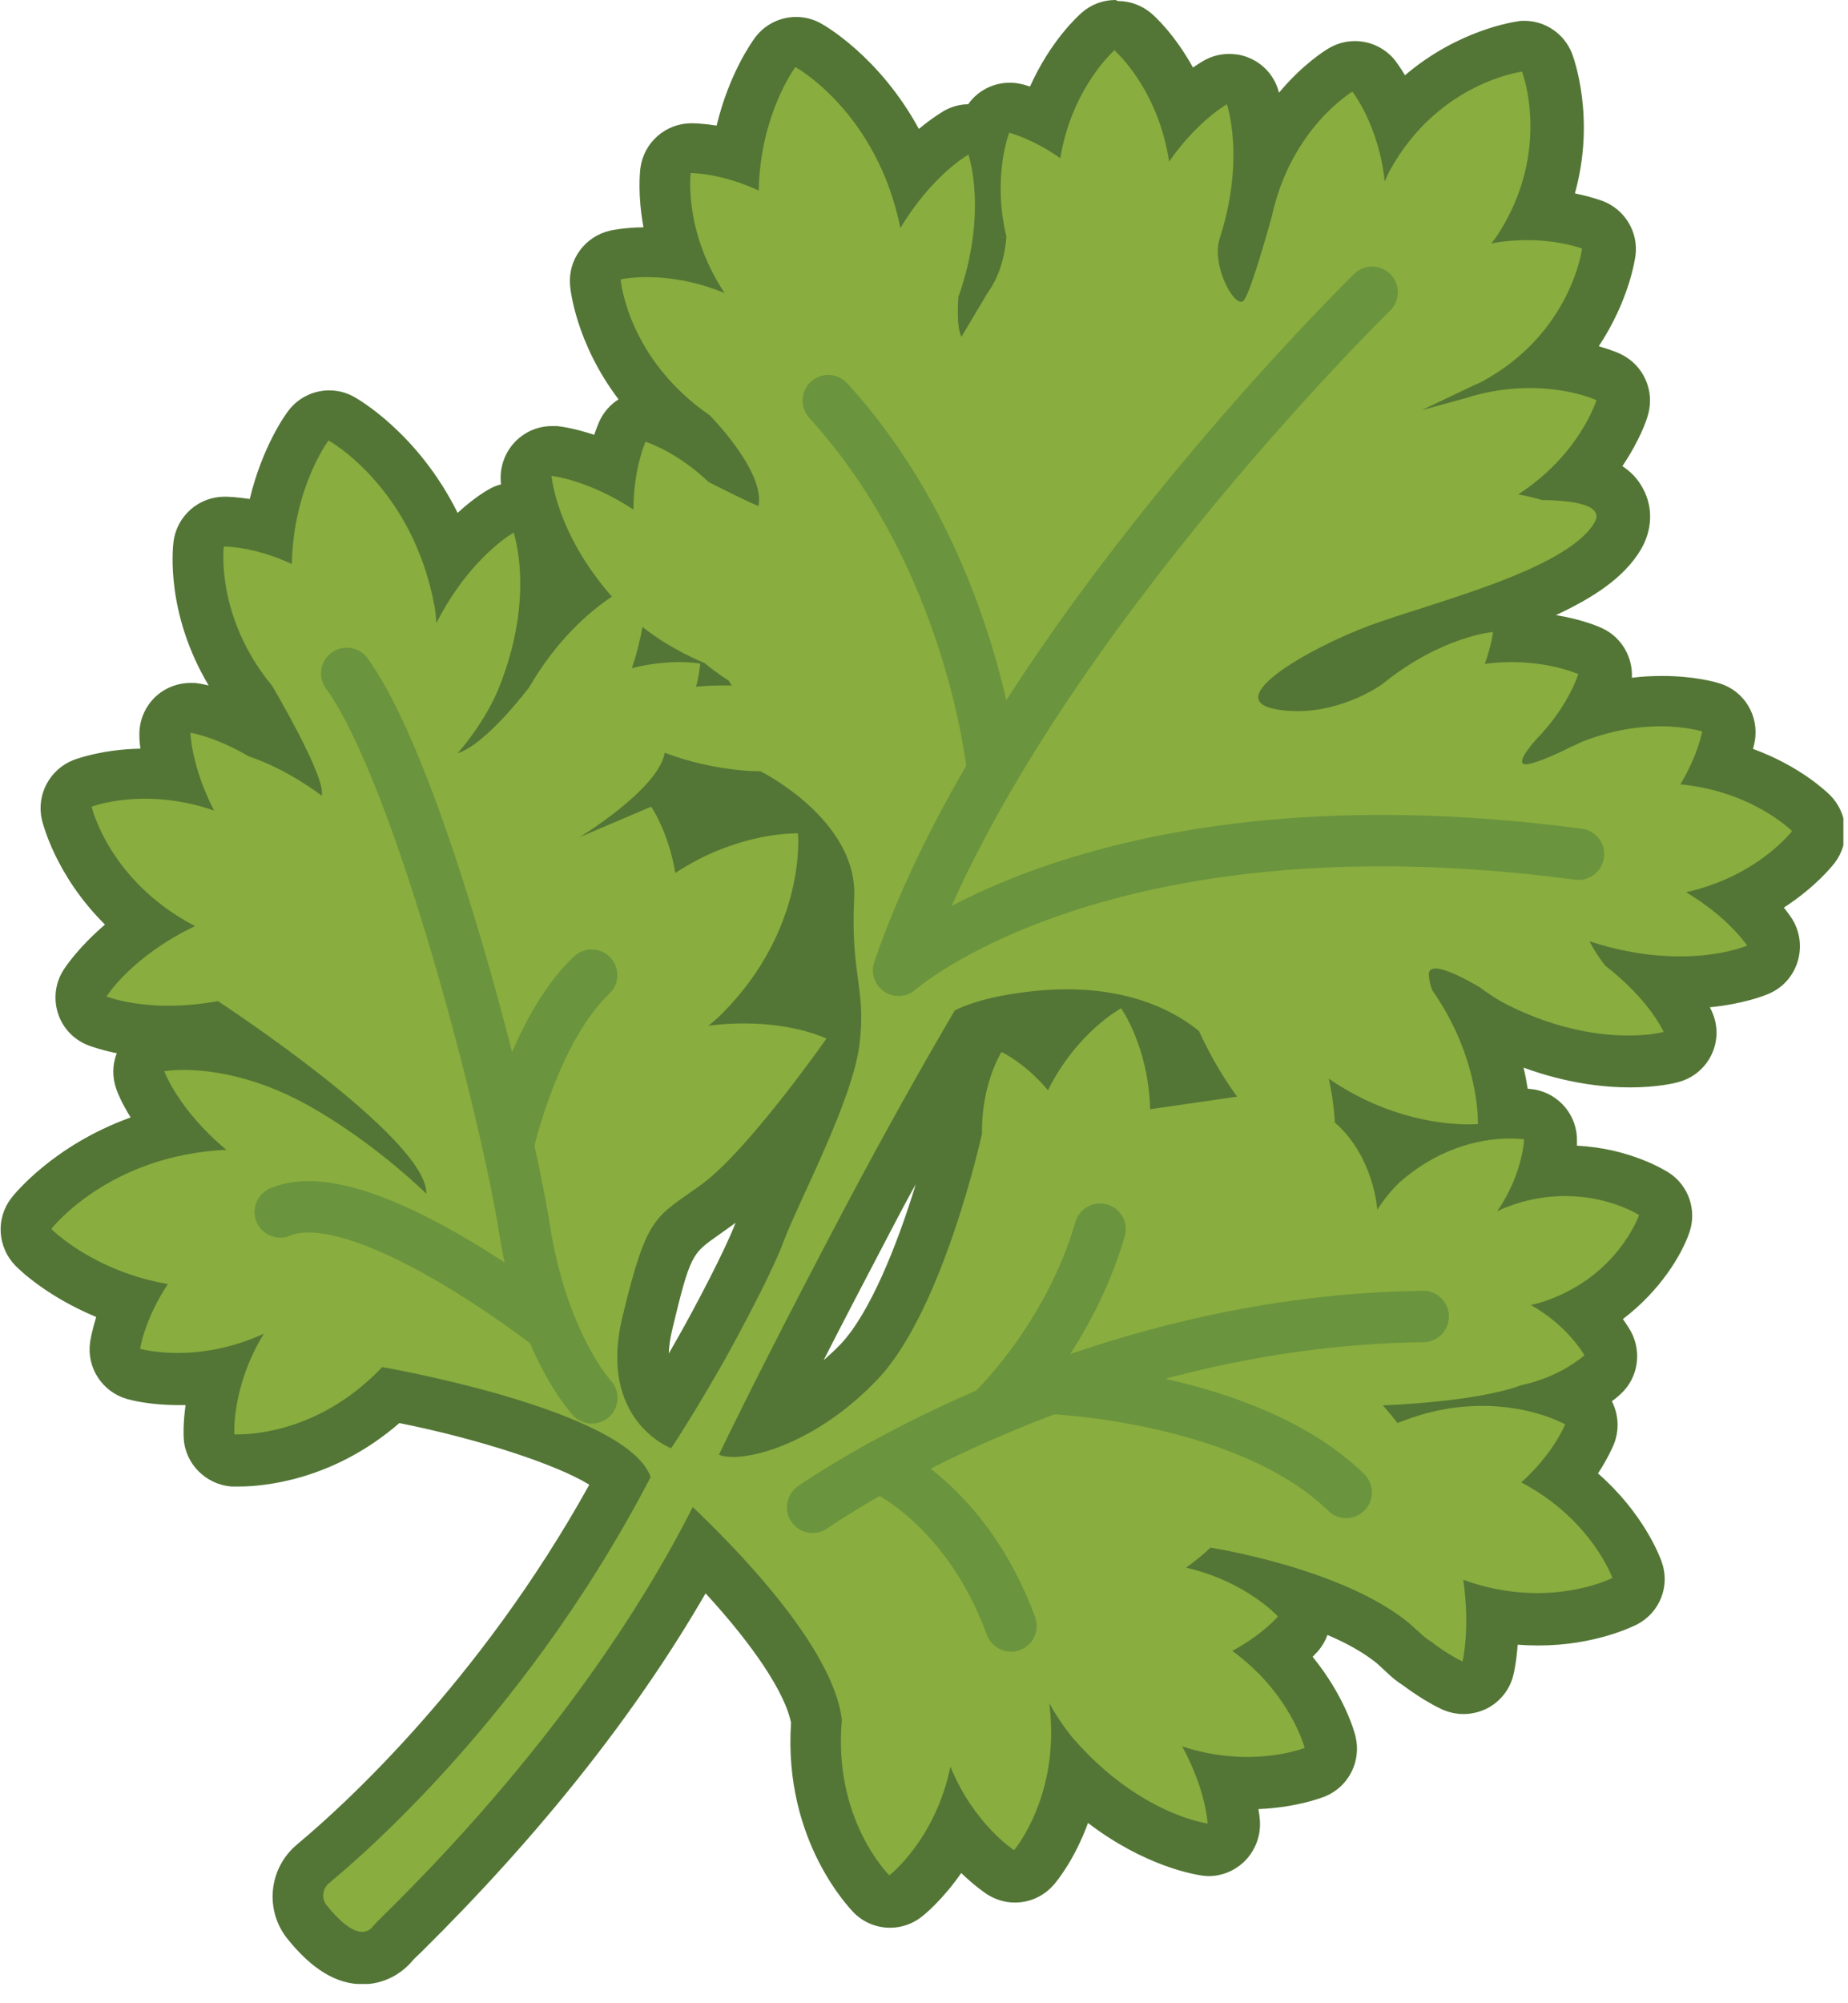 <svg width="72" height="78" viewBox="0 0 72 78" fill="none" xmlns="http://www.w3.org/2000/svg">
<g clip-path="url(#clip0_442_363)">
<path d="M14.11 76.25C13.41 76.25 12.71 75.79 11.95 74.85C11.42 74.18 11.49 73.21 12.13 72.63L12.26 72.52C13.96 71.1 19.77 65.89 24.21 57.55C23.2 56.4 19.06 55.04 15.23 54.33C12.76 56.68 10.09 56.87 9.3 56.87C9.15 56.87 9.07 56.87 9.07 56.87C8.58 56.83 8.18 56.43 8.14 55.94C8.14 55.88 8.08 54.9 8.48 53.56C7.96 53.65 7.44 53.7 6.92 53.7C5.92 53.7 5.26 53.52 5.19 53.5C4.71 53.36 4.4 52.89 4.48 52.4C4.49 52.3 4.6 51.61 5.03 50.68C2.65 49.94 1.35 48.63 1.29 48.57C0.94 48.21 0.91 47.65 1.22 47.26C1.31 47.15 3.1 44.88 6.7 44.07C5.81 42.98 5.49 42.13 5.47 42.08C5.37 41.8 5.39 41.5 5.54 41.24C5.69 40.98 5.94 40.81 6.23 40.75C6.29 40.74 6.62 40.68 7.17 40.68C7.72 40.68 8.62 40.74 9.7 41.04C9.24 40.71 8.76 40.39 8.28 40.07C7.71 40.16 7.14 40.2 6.59 40.2C4.92 40.2 3.9 39.81 3.79 39.76C3.52 39.65 3.31 39.42 3.21 39.14C3.12 38.86 3.15 38.55 3.31 38.3C3.35 38.24 4.04 37.14 5.67 36.04C3.2 34.14 2.63 31.78 2.6 31.66C2.49 31.17 2.75 30.68 3.22 30.5C3.32 30.46 4.24 30.13 5.65 30.13C6 30.13 6.35 30.15 6.7 30.19C6.44 29.28 6.41 28.68 6.41 28.58C6.41 28.29 6.53 28 6.75 27.81C6.93 27.65 7.17 27.56 7.41 27.56C7.46 27.56 7.51 27.56 7.56 27.57C7.67 27.59 8.7 27.76 10.09 28.56C10.26 28.62 10.42 28.68 10.58 28.74C10.32 28.25 10.04 27.75 9.77 27.28C7.37 24.31 7.72 21.3 7.73 21.18C7.79 20.68 8.21 20.31 8.71 20.31C8.83 20.31 9.52 20.32 10.49 20.59C10.85 18.13 11.95 16.64 12 16.57C12.2 16.31 12.5 16.17 12.8 16.17C12.96 16.17 13.13 16.21 13.28 16.29C13.41 16.36 16.17 17.92 17.47 21.74C18.53 20.45 19.48 19.92 19.53 19.89C19.68 19.81 19.85 19.77 20.01 19.77C20.13 19.77 20.25 19.79 20.37 19.84C20.58 19.92 20.76 20.07 20.88 20.27C20.54 19.33 20.49 18.7 20.49 18.65C20.47 18.36 20.58 18.07 20.79 17.86C20.98 17.68 21.23 17.57 21.49 17.57C21.52 17.57 21.55 17.57 21.59 17.57C21.71 17.58 22.59 17.68 23.82 18.25C23.97 17.41 24.2 16.89 24.24 16.81C24.41 16.45 24.77 16.23 25.15 16.23C25.25 16.23 25.35 16.24 25.44 16.27C25.55 16.3 26.29 16.54 27.22 17.19C27.15 17.11 27.08 17.04 27.01 16.97C23.52 14.51 23.2 11.14 23.19 10.99C23.15 10.49 23.48 10.04 23.97 9.93C24.02 9.92 24.48 9.82 25.21 9.82C25.53 9.82 25.93 9.84 26.37 9.9C25.75 8.1 25.91 6.72 25.92 6.65C25.98 6.15 26.4 5.78 26.9 5.77C27.02 5.77 27.71 5.78 28.68 6.05C29.04 3.59 30.14 2.1 30.19 2.03C30.39 1.77 30.69 1.63 30.99 1.63C31.15 1.63 31.32 1.67 31.47 1.75C31.59 1.82 34.1 3.24 35.46 6.68C36.4 5.63 37.19 5.18 37.24 5.16C37.39 5.08 37.56 5.04 37.72 5.04C37.84 5.04 37.96 5.06 38.08 5.11C38.15 5.14 38.21 5.17 38.27 5.21C38.33 4.99 38.38 4.86 38.39 4.84C38.54 4.45 38.92 4.21 39.32 4.21C39.4 4.21 39.48 4.21 39.56 4.24C39.63 4.26 40.06 4.37 40.67 4.66C41.4 2.45 42.71 1.29 42.78 1.23C42.97 1.07 43.2 0.99 43.43 0.99C43.66 0.99 43.9 1.07 44.09 1.24C44.15 1.29 45.26 2.29 45.99 4.18C46.67 3.52 47.19 3.22 47.28 3.18C47.43 3.1 47.6 3.06 47.76 3.06C47.88 3.06 48 3.08 48.12 3.13C48.4 3.24 48.61 3.46 48.71 3.73C48.73 3.8 49.12 4.93 49 6.74C50.08 3.96 52.07 2.76 52.17 2.7C52.33 2.61 52.5 2.56 52.68 2.56C52.98 2.56 53.27 2.69 53.46 2.94C53.49 2.98 53.94 3.56 54.34 4.57C56.42 2.16 59.02 1.8 59.15 1.78C59.19 1.78 59.23 1.78 59.28 1.78C59.69 1.78 60.06 2.03 60.21 2.42C60.26 2.55 61.25 5.21 59.89 8.35C61.1 8.4 61.89 8.7 61.99 8.73C62.42 8.9 62.68 9.33 62.62 9.79C62.6 9.91 62.3 12.15 60.34 14.13C61.66 14.24 62.5 14.61 62.6 14.66C63.05 14.87 63.28 15.38 63.14 15.86C63.12 15.93 62.71 17.21 61.47 18.57C62.29 18.71 62.76 18.99 63.02 19.46C63.26 19.9 63.23 20.42 62.95 20.89C62.25 22.04 60.64 22.88 58.51 23.68C58.65 23.73 58.77 23.81 58.88 23.92C59.09 24.13 59.19 24.42 59.16 24.71C59.16 24.72 59.16 24.75 59.16 24.79C60.76 24.84 61.79 25.29 61.91 25.35C62.36 25.56 62.59 26.07 62.45 26.55C62.43 26.63 62.28 27.1 61.9 27.74C62.81 27.44 63.74 27.29 64.68 27.29C65.8 27.29 66.53 27.51 66.61 27.53C67.09 27.68 67.38 28.16 67.3 28.65C67.29 28.72 67.21 29.16 66.96 29.79C69.22 30.36 70.47 31.59 70.53 31.65C70.88 32 70.92 32.57 70.62 32.96C70.57 33.02 69.65 34.2 67.82 35.06C68.52 35.69 68.86 36.19 68.91 36.27C69.07 36.52 69.11 36.82 69.03 37.1C68.94 37.38 68.74 37.61 68.47 37.73C68.35 37.78 67.26 38.23 65.45 38.23C65.19 38.23 64.93 38.23 64.66 38.2C64.83 38.4 64.98 38.58 65.09 38.73C65.51 39.3 65.7 39.7 65.72 39.74C65.84 40.01 65.84 40.32 65.72 40.58C65.6 40.85 65.36 41.04 65.08 41.12C65.02 41.14 64.42 41.29 63.45 41.29C62.29 41.29 60.46 41.07 58.32 40C58.29 39.98 58 39.84 57.56 39.56C58.34 41.19 58.52 42.61 58.57 43.31C58.67 43.31 58.76 43.31 58.85 43.31C59.3 43.31 59.57 43.36 59.57 43.36C60.06 43.45 60.42 43.88 60.4 44.38C60.4 44.47 60.37 44.94 60.18 45.61C60.45 45.58 60.73 45.56 61 45.56C62.98 45.56 64.29 46.37 64.43 46.46C64.82 46.71 64.98 47.19 64.83 47.63C64.79 47.73 64.04 49.82 61.69 51.1C62.29 51.69 62.58 52.2 62.63 52.29C62.85 52.69 62.77 53.2 62.43 53.51C62.36 53.58 61.88 54 61.07 54.38C61.32 54.49 61.47 54.57 61.49 54.58C61.92 54.83 62.11 55.36 61.92 55.82C61.88 55.92 61.58 56.64 60.86 57.51C63.03 59.07 63.74 61 63.77 61.1C63.94 61.57 63.73 62.09 63.29 62.32C63.15 62.39 61.87 63.03 59.9 63.03C59.31 63.03 58.72 62.97 58.13 62.86C58.16 64.13 57.97 64.9 57.96 64.94C57.89 65.23 57.69 65.46 57.43 65.59C57.29 65.66 57.14 65.69 56.99 65.69C56.85 65.69 56.71 65.66 56.59 65.6C56.53 65.57 55.98 65.32 55.19 64.73C55.01 64.62 54.82 64.47 54.61 64.26C54.52 64.19 54.38 64.06 54.23 63.93C53.26 63.13 51.76 62.5 50.3 62.04C50.45 62.17 50.52 62.26 50.54 62.27C50.87 62.64 50.88 63.2 50.56 63.59C50.51 63.65 50.22 63.98 49.69 64.39C51.34 66.03 51.79 67.72 51.81 67.81C51.93 68.29 51.68 68.8 51.22 68.98C51.11 69.02 50.12 69.41 48.6 69.41C48.31 69.41 48.02 69.4 47.74 69.37C48.02 70.27 48.06 70.87 48.06 70.97C48.07 71.26 47.95 71.55 47.74 71.75C47.55 71.92 47.31 72.01 47.06 72.01C47.02 72.01 46.98 72.01 46.93 72.01C46.82 72 44.37 71.66 41.81 69.15C41.41 71.34 40.34 72.62 40.28 72.7C40.08 72.93 39.8 73.05 39.52 73.05C39.34 73.05 39.15 73 38.98 72.89C38.93 72.86 38.11 72.32 37.27 71.2C36.43 72.91 35.34 73.77 35.28 73.81C35.1 73.95 34.88 74.02 34.67 74.02C34.42 74.02 34.16 73.92 33.97 73.73C33.87 73.63 31.48 71.24 31.81 66.99C31.57 65.42 29.91 62.98 27.27 60.33C25.24 64.05 21.68 69.35 15.67 75.28C15.5 75.45 15.39 75.56 15.34 75.61C15.07 75.98 14.62 76.21 14.13 76.21L14.11 76.25ZM37.9 40.12C36.51 42.51 35.15 44.95 33.86 47.38C31.94 51.01 30.61 53.64 29.67 55.52C30.72 55.18 32.13 54.41 33.46 53.03C35.64 50.76 37.07 44.89 37.26 44.03C37.26 41.88 38.14 40.48 38.18 40.42C38.37 40.13 38.69 39.96 39.02 39.96C39.16 39.96 39.3 39.99 39.44 40.05C39.52 40.09 40.01 40.32 40.63 40.84C41 40.31 41.39 39.87 41.75 39.52C41.69 39.52 41.63 39.52 41.57 39.52C40.82 39.52 40.01 39.6 39.18 39.77C38.7 39.86 38.27 39.99 37.91 40.13L37.9 40.12ZM31.99 42.41C30.9 43.86 29.17 46.01 27.93 46.91C27.73 47.05 27.55 47.18 27.39 47.29C26.2 48.12 26.02 48.25 25.24 51.49C24.77 53.42 25.34 54.46 25.87 54.98C26.32 54.26 26.81 53.43 27.33 52.51C27.98 51.35 29.19 49.07 29.62 47.91C29.81 47.41 30.12 46.73 30.48 45.94C30.97 44.88 31.57 43.57 31.99 42.4V42.41ZM53.65 44.09C53.86 44.41 54.02 44.74 54.16 45.05C54.42 44.84 54.68 44.65 54.95 44.49C54.55 44.39 54.11 44.26 53.66 44.09H53.65ZM45.33 40.4C45.49 40.87 45.63 41.42 45.72 42.05L46.52 41.93C46.31 41.56 46.1 41.17 45.91 40.78C45.73 40.64 45.53 40.52 45.33 40.4ZM29.96 38.87C31.36 38.99 32.27 39.35 32.56 39.48C32.56 39.04 32.5 38.66 32.44 38.22C32.34 37.45 32.21 36.48 32.29 34.88C32.31 34.45 32.22 34.04 32.05 33.66C31.91 34.91 31.45 36.87 29.96 38.86V38.87ZM26.21 30.86C26.31 31.01 26.66 31.57 26.96 32.46C28.22 31.84 29.35 31.59 30.13 31.5C29.82 31.27 29.55 31.11 29.38 31.01C29.25 31.01 29.16 31.01 29.16 31.01C28.22 30.95 27.31 30.79 26.45 30.54C26.38 30.65 26.3 30.77 26.21 30.88V30.86ZM53.73 25.28C52.59 25.7 51.57 26.23 50.87 26.67C52.21 26.57 53.26 25.84 53.27 25.83C53.62 25.55 53.96 25.3 54.29 25.09C54.09 25.16 53.9 25.22 53.73 25.28ZM21.02 20.64C21.15 21.12 21.43 22.45 21.16 24.33C21.59 23.84 22.02 23.43 22.41 23.1C21.74 22.2 21.31 21.35 21.02 20.64Z" fill="#89AD3E"/>
<path d="M43.46 2C43.46 2 45.12 3.46 45.55 6.29C46.68 4.68 47.8 4.06 47.8 4.06C47.8 4.06 48.54 6.18 47.5 9.35C47.5 9.35 47.5 9.35 47.5 9.36C47.24 10.3 47.97 11.75 48.35 11.75C48.4 11.75 48.45 11.73 48.48 11.67C48.79 11.21 49.55 8.43 49.55 8.43C50.3 4.98 52.69 3.57 52.69 3.57C52.69 3.57 53.72 4.87 53.95 7.07C54.07 6.78 54.16 6.62 54.16 6.62C56.05 3.2 59.3 2.79 59.3 2.79C59.3 2.79 60.48 5.84 58.36 9.13C58.36 9.13 58.28 9.26 58.1 9.48C58.61 9.38 59.09 9.35 59.51 9.35C60.79 9.35 61.64 9.68 61.64 9.68C61.64 9.68 61.23 12.93 57.81 14.82C57.81 14.82 57.68 14.9 57.43 15L55.39 15.97L57.04 15.52C57.99 15.21 58.86 15.11 59.61 15.11C61.19 15.11 62.2 15.58 62.2 15.58C62.2 15.58 61.55 17.7 59.15 19.25C59.49 19.31 59.8 19.39 60.09 19.47C61.52 19.49 62.51 19.72 62.11 20.37C60.98 22.22 55.73 23.48 53.38 24.35C51.03 25.22 47.51 27.23 49.73 27.62C50.01 27.67 50.28 27.69 50.55 27.69C52.4 27.69 53.84 26.65 53.84 26.65C56.17 24.76 58.17 24.61 58.17 24.61C58.17 24.61 58.12 25.09 57.85 25.85C58.22 25.8 58.57 25.78 58.89 25.78C60.47 25.78 61.49 26.25 61.49 26.25C61.49 26.25 61.15 27.38 60.03 28.6C60.03 28.6 60.03 28.61 60.01 28.62C60.01 28.62 60 28.63 59.99 28.64C59.81 28.83 59.11 29.6 59.35 29.74C59.37 29.75 59.4 29.76 59.44 29.76C59.71 29.76 60.4 29.47 60.91 29.23C61.09 29.13 61.28 29.05 61.46 28.97C61.49 28.95 61.51 28.94 61.51 28.94H61.5C62.72 28.43 63.84 28.28 64.69 28.28C65.69 28.28 66.32 28.48 66.32 28.48C66.32 28.48 66.16 29.39 65.47 30.54C68.28 30.81 69.82 32.36 69.82 32.36C69.82 32.36 68.48 34.12 65.69 34.74C67.38 35.75 68.07 36.82 68.07 36.82C68.07 36.82 67.1 37.24 65.45 37.24C64.49 37.24 63.3 37.1 61.93 36.65C62.09 36.98 62.31 37.3 62.54 37.6C63.37 38.24 63.94 38.87 64.3 39.35C64.67 39.85 64.82 40.18 64.82 40.18C64.82 40.18 64.32 40.32 63.45 40.32C62.37 40.32 60.71 40.11 58.76 39.14C58.76 39.14 58.29 38.92 57.65 38.44C57.14 38.14 56.34 37.71 55.93 37.71C55.76 37.71 55.66 37.78 55.67 37.96C55.68 38.17 55.73 38.37 55.8 38.55C56.02 38.87 56.22 39.19 56.39 39.5C57.66 41.81 57.58 43.77 57.58 43.77C57.58 43.77 57.45 43.78 57.21 43.78C56.35 43.78 54.12 43.61 51.77 42C51.91 42.63 51.98 43.21 52.01 43.71C53.54 45.05 53.66 47.1 53.66 47.1C54.12 46.39 54.55 46.02 54.55 46.02C56.24 44.54 57.97 44.33 58.83 44.33C59.18 44.33 59.38 44.36 59.38 44.36C59.38 44.36 59.34 45.7 58.33 47.17C58.56 47.05 58.7 47 58.7 47C59.53 46.68 60.3 46.57 60.98 46.57C62.72 46.57 63.86 47.31 63.86 47.31C63.86 47.31 63 49.81 59.98 50.73C59.98 50.73 59.86 50.77 59.64 50.81C61.1 51.63 61.73 52.77 61.73 52.77C61.73 52.77 60.82 53.61 59.25 53.94C57.5 54.6 53.88 54.72 53.88 54.72L53.93 54.78C54.12 55 54.3 55.21 54.45 55.41C54.57 55.35 54.65 55.33 54.65 55.33C55.8 54.89 56.84 54.74 57.75 54.74C59.72 54.74 60.98 55.46 60.98 55.46C60.98 55.46 60.53 56.59 59.27 57.72C62.01 59.16 62.82 61.44 62.82 61.44C62.82 61.44 61.67 62.03 59.89 62.03C59.05 62.03 58.07 61.9 57.01 61.51C57.29 63.47 56.98 64.69 56.98 64.69C56.98 64.69 56.47 64.47 55.73 63.9C55.62 63.84 55.48 63.73 55.3 63.56C55.3 63.56 55.3 63.56 55.29 63.55C55.17 63.44 55.04 63.33 54.9 63.2C52.29 61.05 47.16 60.26 47.16 60.26C46.89 60.52 46.57 60.78 46.21 61.04C48.56 61.58 49.79 62.94 49.79 62.94C49.79 62.94 49.19 63.65 48.01 64.28C50.29 65.94 50.83 68.06 50.83 68.06C50.83 68.06 49.95 68.41 48.59 68.41C47.87 68.41 47 68.31 46.06 68C47 69.73 47.05 71 47.05 71C47.05 71 44.43 70.67 41.85 67.73C41.85 67.73 41.39 67.22 40.88 66.32C41.34 69.89 39.51 72.04 39.51 72.04C39.51 72.04 37.95 71.04 37.03 68.79C36.44 71.64 34.65 73.02 34.65 73.02C34.65 73.02 32.45 70.87 32.8 66.97C32.47 64.1 28.54 60.15 26.99 58.68C22.37 67.8 14.8 74.64 14.56 74.97C14.43 75.15 14.28 75.22 14.11 75.22C13.65 75.22 13.1 74.65 12.73 74.19C12.52 73.93 12.56 73.56 12.8 73.34C13.03 73.13 20.16 67.5 25.35 57.51C24.41 54.87 14.89 53.23 14.89 53.23C12.57 55.68 9.96 55.85 9.29 55.85C9.18 55.85 9.13 55.85 9.13 55.85C9.13 55.85 9.01 54 10.28 51.93C8.97 52.53 7.78 52.68 6.91 52.68C6.04 52.68 5.46 52.52 5.46 52.52C5.46 52.52 5.63 51.36 6.54 50C3.59 49.48 2 47.85 2 47.85C2 47.85 4.22 44.98 8.82 44.77C6.95 43.22 6.4 41.71 6.4 41.71C6.4 41.71 6.67 41.66 7.15 41.66C8.16 41.66 10.08 41.88 12.35 43.24C12.35 43.24 12.37 43.24 12.39 43.26C14.82 44.7 16.61 46.48 16.61 46.48C16.67 44.32 8.49 38.98 8.49 38.98C7.77 39.11 7.13 39.16 6.57 39.16C5.04 39.16 4.15 38.8 4.15 38.8C4.15 38.8 5.12 37.24 7.6 36.06C4.24 34.31 3.57 31.41 3.57 31.41C3.57 31.41 4.38 31.1 5.65 31.1C6.41 31.1 7.33 31.21 8.34 31.56C7.44 29.81 7.42 28.53 7.42 28.53C7.42 28.53 8.38 28.68 9.69 29.45C11.23 29.96 12.53 30.98 12.53 30.98C12.74 30.31 10.6 26.7 10.6 26.7C8.38 24.01 8.72 21.28 8.72 21.28C8.8 21.28 9.94 21.29 11.37 21.96C11.43 18.97 12.8 17.15 12.8 17.15C12.8 17.15 16.07 18.95 16.93 23.61C16.93 23.61 16.98 23.85 17 24.26C18.32 21.68 20.01 20.74 20.01 20.74C20.01 20.74 20.89 23.24 19.41 26.85C19.41 26.85 18.95 28.04 17.83 29.33C18.96 28.97 20.61 26.77 20.61 26.77C21.69 24.92 22.93 23.84 23.84 23.23C21.66 20.75 21.49 18.53 21.49 18.53C21.49 18.53 22.89 18.67 24.68 19.84C24.68 18.24 25.15 17.2 25.15 17.2C25.15 17.2 26.35 17.57 27.61 18.77C29.43 19.69 29.55 19.7 29.55 19.7C29.82 18.35 27.65 16.17 27.65 16.17C24.43 13.95 24.18 10.88 24.18 10.88C24.18 10.88 24.57 10.79 25.2 10.79C25.94 10.79 27.02 10.91 28.23 11.41C26.62 8.98 26.91 6.74 26.91 6.74C26.99 6.74 28.13 6.75 29.56 7.42C29.62 4.43 30.99 2.61 30.99 2.61C30.99 2.61 34.17 4.36 35.08 8.88C36.33 6.8 37.73 6.02 37.73 6.02C37.73 6.02 38.51 8.26 37.34 11.56C37.25 12.84 37.46 13.11 37.46 13.11L38.48 11.4C39.17 10.46 39.21 9.21 39.21 9.21C38.65 6.87 39.32 5.17 39.32 5.17C39.32 5.17 40.22 5.39 41.31 6.16C41.77 3.38 43.43 1.95 43.43 1.95M24.6 26.02C25.35 25.83 26.01 25.78 26.48 25.78C26.98 25.78 27.28 25.84 27.28 25.84C27.28 25.84 27.26 26.19 27.12 26.74C27.44 26.71 27.78 26.69 28.14 26.69C28.26 26.69 28.38 26.69 28.51 26.69L28.39 26.5C28.04 26.28 27.72 26.04 27.44 25.81C26.35 25.36 25.52 24.8 25.03 24.41C24.95 24.88 24.82 25.42 24.62 26.01M22.55 32.61L25.37 31.41C25.37 31.41 26.04 32.37 26.31 33.99C28.54 32.53 30.59 32.45 31.01 32.45C31.06 32.45 31.09 32.45 31.09 32.45C31.09 32.45 31.45 36.17 28.09 39.51C28.09 39.51 27.92 39.68 27.6 39.94C28.1 39.87 28.57 39.85 29 39.85C31.02 39.85 32.2 40.44 32.2 40.44C32.2 40.44 29.13 44.82 27.33 46.12C25.53 47.43 25.22 47.24 24.25 51.28C23.28 55.31 26.14 56.39 26.15 56.39C26.7 55.56 27.37 54.46 28.19 53.03C28.31 52.81 29.99 49.8 30.55 48.29C31.14 46.73 33.23 42.83 33.49 40.64C33.75 38.45 33.13 37.98 33.28 34.95C33.43 31.92 29.63 30.03 29.63 30.03C29.63 30.03 29.61 30.03 29.6 30.03C29.36 30.03 29.22 30.02 29.22 30.02C27.87 29.93 26.77 29.64 25.9 29.31C25.65 30.75 22.53 32.63 22.53 32.63M28.56 56.73C29.72 56.73 32.05 55.95 34.18 53.72C36.75 51.04 38.26 44.14 38.26 44.14C38.23 42.2 39.02 40.96 39.02 40.96C39.02 40.96 39.93 41.38 40.83 42.45C41.97 40.17 43.68 39.26 43.68 39.26C43.68 39.26 44.75 40.76 44.81 43.19L48.2 42.7C47.68 41.99 47.17 41.14 46.71 40.14C45.43 39.11 43.69 38.52 41.56 38.52C40.75 38.52 39.89 38.61 38.98 38.78C38.23 38.93 37.65 39.12 37.2 39.34C35.89 41.57 34.46 44.12 32.98 46.91C30.49 51.62 28.98 54.64 28.01 56.64C28.14 56.7 28.33 56.73 28.57 56.73M38.94 9.21C38.94 9.21 39.01 9.22 39.22 9.26C39.16 9.26 38.94 9.21 38.94 9.21ZM43.46 0C42.99 0 42.53 0.16 42.15 0.49C41.99 0.63 40.93 1.59 40.13 3.37C39.98 3.32 39.87 3.29 39.82 3.28C39.66 3.24 39.5 3.22 39.35 3.22C38.7 3.22 38.09 3.53 37.72 4.06C37.4 4.06 37.08 4.15 36.79 4.31C36.71 4.36 36.33 4.58 35.8 5.02C34.26 2.19 32.1 0.97 31.98 0.91C31.68 0.74 31.34 0.66 31.02 0.66C30.41 0.66 29.81 0.94 29.42 1.46C29.29 1.64 28.41 2.86 27.92 4.89C27.41 4.81 27.06 4.8 26.94 4.8C25.93 4.8 25.08 5.55 24.95 6.55C24.93 6.72 24.84 7.6 25.07 8.85C24.34 8.86 23.86 8.96 23.77 8.98C22.8 9.2 22.13 10.1 22.21 11.09C22.21 11.21 22.42 13.34 24.1 15.55C23.78 15.75 23.52 16.04 23.35 16.41C23.33 16.46 23.25 16.64 23.15 16.93C22.34 16.66 21.8 16.6 21.7 16.59C21.64 16.59 21.57 16.59 21.51 16.59C20.99 16.59 20.49 16.79 20.11 17.16C19.69 17.57 19.47 18.15 19.51 18.74C19.51 18.76 19.51 18.8 19.52 18.86C19.36 18.9 19.21 18.96 19.07 19.04C18.96 19.1 18.47 19.38 17.83 19.97C16.28 16.85 13.92 15.52 13.79 15.45C13.49 15.28 13.15 15.2 12.83 15.2C12.22 15.2 11.62 15.48 11.23 16C11.1 16.17 10.22 17.4 9.73 19.43C9.22 19.35 8.87 19.34 8.75 19.34C7.74 19.34 6.89 20.09 6.76 21.09C6.72 21.41 6.47 23.91 8.13 26.69C7.93 26.64 7.8 26.62 7.73 26.61C7.63 26.59 7.53 26.59 7.43 26.59C6.95 26.59 6.48 26.76 6.11 27.08C5.67 27.47 5.42 28.03 5.43 28.62C5.43 28.67 5.43 28.86 5.47 29.15C4.02 29.18 3.06 29.52 2.87 29.59C1.94 29.95 1.41 30.94 1.63 31.91C1.66 32.03 2.15 34.08 4.09 36C3.04 36.9 2.54 37.66 2.46 37.79C2.15 38.29 2.08 38.9 2.26 39.46C2.44 40.02 2.86 40.47 3.41 40.69C3.53 40.74 3.92 40.88 4.55 41.01C4.37 41.46 4.37 41.97 4.54 42.43C4.57 42.52 4.73 42.93 5.09 43.51C2.06 44.6 0.52 46.54 0.44 46.65C-0.17 47.44 -0.1 48.55 0.59 49.27C0.74 49.43 1.82 50.48 3.75 51.28C3.58 51.82 3.52 52.19 3.51 52.26C3.37 53.25 3.98 54.19 4.94 54.47C5.08 54.51 5.82 54.71 6.94 54.71C7.04 54.71 7.13 54.71 7.23 54.71C7.13 55.43 7.15 55.91 7.16 56.02C7.22 57.01 8.03 57.8 9.01 57.88C9.01 57.88 9.12 57.88 9.32 57.88C10.17 57.88 12.93 57.69 15.56 55.41C18.66 56.03 21.68 57.02 22.96 57.81C18.66 65.56 13.26 70.41 11.64 71.76C11.56 71.83 11.5 71.88 11.48 71.9C10.46 72.83 10.33 74.4 11.19 75.48C12.15 76.68 13.11 77.26 14.13 77.26C14.9 77.26 15.61 76.91 16.11 76.3C16.17 76.24 16.26 76.15 16.39 76.03C21.04 71.44 24.77 66.74 27.49 62.04C29.36 64.07 30.59 65.92 30.82 67.08C30.51 71.71 33.17 74.37 33.28 74.49C33.67 74.87 34.17 75.06 34.68 75.06C35.11 75.06 35.54 74.92 35.9 74.64C36.03 74.54 36.72 73.98 37.45 72.93C37.97 73.43 38.37 73.7 38.46 73.76C38.79 73.97 39.17 74.08 39.54 74.08C40.11 74.08 40.67 73.84 41.07 73.37C41.2 73.22 41.88 72.38 42.39 70.98C44.63 72.69 46.57 72.99 46.84 73.03C46.92 73.04 47.01 73.05 47.09 73.05C47.59 73.05 48.07 72.86 48.44 72.52C48.87 72.12 49.11 71.55 49.09 70.97C49.09 70.92 49.08 70.73 49.03 70.44C50.48 70.38 51.43 70.02 51.62 69.95C52.55 69.57 53.05 68.57 52.81 67.6C52.76 67.39 52.37 66.02 51.14 64.51C51.25 64.4 51.32 64.32 51.36 64.28C51.52 64.09 51.64 63.88 51.72 63.66C52.45 63.97 53.12 64.34 53.64 64.76C53.76 64.87 53.88 64.98 53.99 65.08C54.22 65.31 54.44 65.48 54.66 65.62C55.49 66.24 56.1 66.52 56.21 66.57C56.47 66.68 56.74 66.74 57.02 66.74C57.32 66.74 57.62 66.67 57.9 66.54C58.43 66.28 58.82 65.8 58.96 65.23C58.98 65.15 59.08 64.73 59.13 64.04C59.4 64.06 59.66 64.07 59.93 64.07C62.14 64.07 63.62 63.33 63.78 63.25C64.67 62.79 65.08 61.75 64.74 60.81C64.66 60.58 64.03 58.92 62.26 57.37C62.66 56.76 62.84 56.32 62.88 56.23C63.1 55.67 63.06 55.07 62.8 54.56C62.99 54.42 63.11 54.31 63.14 54.28C63.82 53.66 63.98 52.65 63.54 51.84C63.51 51.79 63.41 51.61 63.23 51.36C64.69 50.25 65.52 48.86 65.82 47.99C66.12 47.12 65.79 46.16 65.02 45.66C64.86 45.56 63.49 44.71 61.44 44.61C61.44 44.53 61.44 44.48 61.44 44.45C61.47 43.45 60.76 42.59 59.78 42.42C59.74 42.42 59.65 42.4 59.52 42.39C59.48 42.14 59.43 41.86 59.36 41.57C61.05 42.19 62.51 42.34 63.51 42.34C64.59 42.34 65.27 42.17 65.4 42.13C65.97 41.98 66.44 41.58 66.69 41.05C66.94 40.52 66.94 39.9 66.69 39.37C66.68 39.34 66.65 39.29 66.62 39.22C67.93 39.09 68.74 38.77 68.92 38.69C69.46 38.46 69.87 38 70.04 37.43C70.21 36.87 70.13 36.26 69.81 35.76C69.78 35.72 69.68 35.56 69.5 35.34C70.72 34.55 71.37 33.74 71.48 33.6C72.09 32.8 72.01 31.68 71.31 30.97C71.16 30.82 70.13 29.83 68.3 29.16C68.34 29.01 68.36 28.9 68.37 28.85C68.54 27.86 67.95 26.9 67 26.61C66.85 26.56 66.01 26.32 64.77 26.32C64.37 26.32 63.97 26.34 63.58 26.39C63.62 25.59 63.18 24.81 62.42 24.46C62.32 24.41 61.66 24.12 60.62 23.95C62.13 23.25 63.28 22.47 63.91 21.43C64.38 20.66 64.42 19.75 64 19C63.8 18.63 63.53 18.36 63.21 18.15C63.89 17.14 64.16 16.34 64.2 16.18C64.49 15.22 64.03 14.2 63.13 13.78C63.07 13.75 62.77 13.62 62.29 13.48C63.48 11.69 63.71 10.05 63.72 9.95C63.84 9.04 63.31 8.16 62.45 7.83C62.34 7.79 61.95 7.65 61.36 7.53C62.18 4.58 61.3 2.22 61.25 2.09C60.95 1.31 60.2 0.81 59.39 0.81C59.31 0.81 59.22 0.81 59.14 0.83C59.01 0.85 56.83 1.15 54.74 2.93C54.55 2.61 54.4 2.42 54.36 2.36C53.97 1.87 53.39 1.6 52.79 1.6C52.44 1.6 52.09 1.69 51.77 1.88C51.6 1.98 50.74 2.52 49.83 3.61C49.81 3.53 49.79 3.47 49.78 3.44C49.59 2.88 49.16 2.44 48.61 2.23C48.38 2.14 48.14 2.1 47.89 2.1C47.56 2.1 47.22 2.18 46.92 2.35C46.87 2.38 46.71 2.47 46.48 2.63C45.78 1.36 45.01 0.65 44.88 0.54C44.5 0.21 44.03 0.04 43.56 0.04L43.46 0ZM32.09 52.96C32.82 51.53 33.7 49.84 34.75 47.84C35.05 47.26 35.36 46.68 35.68 46.11C34.96 48.47 33.89 51.14 32.75 52.34C32.53 52.57 32.31 52.77 32.09 52.96ZM26.06 52.71C26.06 52.43 26.11 52.11 26.2 51.73C26.89 48.86 26.97 48.81 27.95 48.12C28.12 48 28.3 47.87 28.51 47.72C28.56 47.68 28.61 47.65 28.66 47.61C28.23 48.73 27.03 50.99 26.44 52.03C26.31 52.26 26.18 52.48 26.06 52.7V52.71Z" fill="#537636"/>
<path d="M53.46 11.38C53.46 11.38 39.29 25.22 35.01 37.78C35.01 37.78 42.86 30.79 61.5 33.26" stroke="#6A943E" stroke-width="2" stroke-linecap="round" stroke-linejoin="round"/>
<path d="M38.68 30.03C38.68 30.03 37.9 21.76 32.27 15.6" stroke="#6A943E" stroke-width="2" stroke-linecap="round" stroke-linejoin="round"/>
<path d="M31.66 58.69C31.66 58.69 41.95 51.42 55.45 51.26" stroke="#6A943E" stroke-width="2" stroke-linecap="round" stroke-linejoin="round"/>
<path d="M40.93 54.06C40.93 54.06 48.59 54.35 52.45 58.11" stroke="#6A943E" stroke-width="2" stroke-linecap="round" stroke-linejoin="round"/>
<path d="M34.26 57.11C34.26 57.11 37.63 58.52 39.39 63.31" stroke="#6A943E" stroke-width="2" stroke-linecap="round" stroke-linejoin="round"/>
<path d="M38.6 54.99C38.6 54.99 41.6 52.19 42.86 47.86" stroke="#6A943E" stroke-width="2" stroke-linecap="round" stroke-linejoin="round"/>
<path d="M23.06 54.43C23.06 54.43 21.16 52.41 20.44 47.88C19.73 43.34 16.34 30.12 13.51 26.22" stroke="#6A943E" stroke-width="2" stroke-linecap="round" stroke-linejoin="round"/>
<path d="M21.47 51.67C21.47 51.67 14.08 45.85 10.92 47.19" stroke="#6A943E" stroke-width="2" stroke-linecap="round" stroke-linejoin="round"/>
<path d="M19.8 44.58C19.8 44.58 20.8 40.09 23.05 37.97" stroke="#6A943E" stroke-width="2" stroke-linecap="round" stroke-linejoin="round"/>
</g>
<defs>
<clipPath id="clip0_442_363">
<rect width="71.82" height="77.25" fill="white"/>
</clipPath>
</defs>
</svg>
